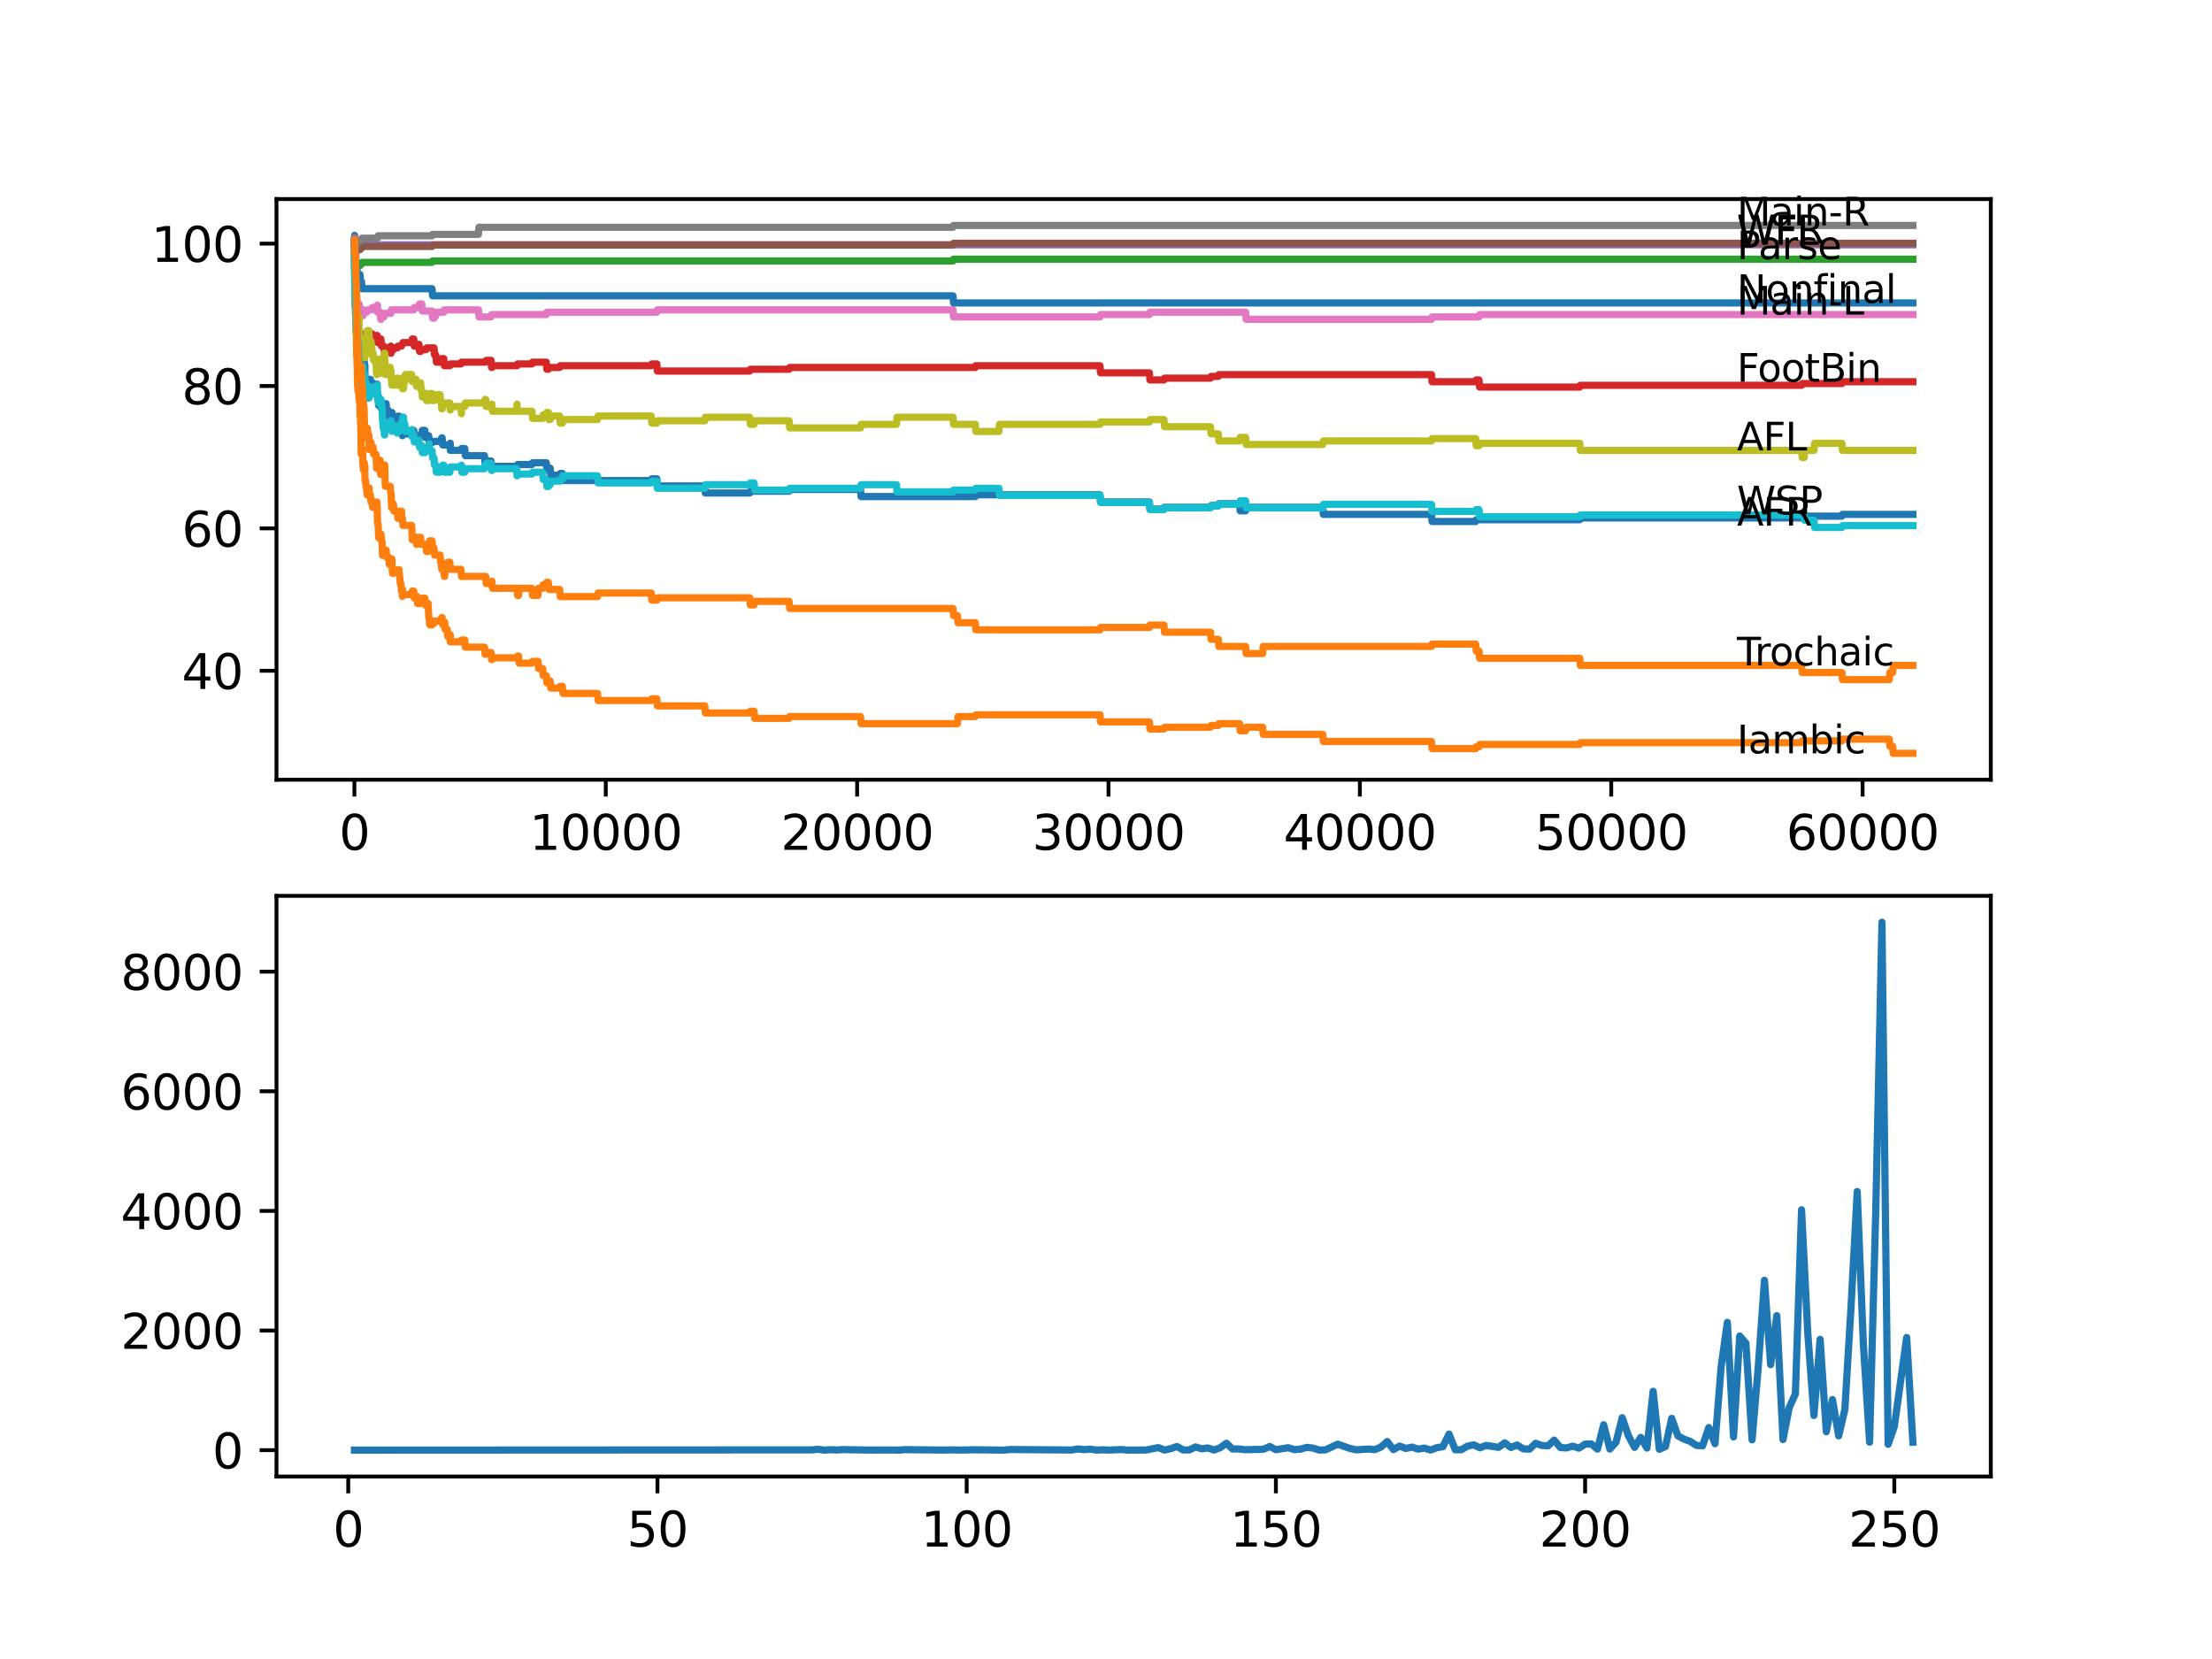 <?xml version="1.0" encoding="utf-8" standalone="no"?>
<!DOCTYPE svg PUBLIC "-//W3C//DTD SVG 1.1//EN"
  "http://www.w3.org/Graphics/SVG/1.1/DTD/svg11.dtd">
<svg xmlns:xlink="http://www.w3.org/1999/xlink" width="460.8pt" height="345.6pt" viewBox="0 0 460.8 345.6" xmlns="http://www.w3.org/2000/svg" version="1.1">
 <defs>
  <style type="text/css">*{stroke-linejoin: round; stroke-linecap: butt}</style>
 </defs>
 <g id="figure_1">
  <g id="patch_1">
   <path d="M 0 345.6 
L 460.8 345.6 
L 460.8 0 
L 0 0 
z
" style="fill: #ffffff"/>
  </g>
  <g id="axes_1">
   <g id="patch_2">
    <path d="M 57.6 162.432 
L 414.72 162.432 
L 414.72 41.472 
L 57.6 41.472 
z
" style="fill: #ffffff"/>
   </g>
   <g id="matplotlib.axis_1">
    <g id="xtick_1">
     <g id="line2d_1">
      <defs>
       <path id="m9f223755ef" d="M 0 0 
L 0 3.5 
" style="stroke: #000000; stroke-width: 0.8"/>
      </defs>
      <g>
       <use xlink:href="#m9f223755ef" x="73.827" y="162.432" style="stroke: #000000; stroke-width: 0.8"/>
      </g>
     </g>
     <g id="text_1">
      <!-- 0 -->
      <g transform="translate(70.646 177.03)scale(0.1 -0.1)">
       <defs>
        <path id="DejaVuSans-30" d="M 2034 4250 
Q 1547 4250 1301 3770 
Q 1056 3291 1056 2328 
Q 1056 1369 1301 889 
Q 1547 409 2034 409 
Q 2525 409 2770 889 
Q 3016 1369 3016 2328 
Q 3016 3291 2770 3770 
Q 2525 4250 2034 4250 
z
M 2034 4750 
Q 2819 4750 3233 4129 
Q 3647 3509 3647 2328 
Q 3647 1150 3233 529 
Q 2819 -91 2034 -91 
Q 1250 -91 836 529 
Q 422 1150 422 2328 
Q 422 3509 836 4129 
Q 1250 4750 2034 4750 
z
" transform="scale(0.016)"/>
       </defs>
       <use xlink:href="#DejaVuSans-30"/>
      </g>
     </g>
    </g>
    <g id="xtick_2">
     <g id="line2d_2">
      <g>
       <use xlink:href="#m9f223755ef" x="126.192" y="162.432" style="stroke: #000000; stroke-width: 0.8"/>
      </g>
     </g>
     <g id="text_2">
      <!-- 10000 -->
      <g transform="translate(110.286 177.03)scale(0.1 -0.1)">
       <defs>
        <path id="DejaVuSans-31" d="M 794 531 
L 1825 531 
L 1825 4091 
L 703 3866 
L 703 4441 
L 1819 4666 
L 2450 4666 
L 2450 531 
L 3481 531 
L 3481 0 
L 794 0 
L 794 531 
z
" transform="scale(0.016)"/>
       </defs>
       <use xlink:href="#DejaVuSans-31"/>
       <use xlink:href="#DejaVuSans-30" x="63.623"/>
       <use xlink:href="#DejaVuSans-30" x="127.246"/>
       <use xlink:href="#DejaVuSans-30" x="190.869"/>
       <use xlink:href="#DejaVuSans-30" x="254.492"/>
      </g>
     </g>
    </g>
    <g id="xtick_3">
     <g id="line2d_3">
      <g>
       <use xlink:href="#m9f223755ef" x="178.556" y="162.432" style="stroke: #000000; stroke-width: 0.8"/>
      </g>
     </g>
     <g id="text_3">
      <!-- 20000 -->
      <g transform="translate(162.65 177.03)scale(0.1 -0.1)">
       <defs>
        <path id="DejaVuSans-32" d="M 1228 531 
L 3431 531 
L 3431 0 
L 469 0 
L 469 531 
Q 828 903 1448 1529 
Q 2069 2156 2228 2338 
Q 2531 2678 2651 2914 
Q 2772 3150 2772 3378 
Q 2772 3750 2511 3984 
Q 2250 4219 1831 4219 
Q 1534 4219 1204 4116 
Q 875 4013 500 3803 
L 500 4441 
Q 881 4594 1212 4672 
Q 1544 4750 1819 4750 
Q 2544 4750 2975 4387 
Q 3406 4025 3406 3419 
Q 3406 3131 3298 2873 
Q 3191 2616 2906 2266 
Q 2828 2175 2409 1742 
Q 1991 1309 1228 531 
z
" transform="scale(0.016)"/>
       </defs>
       <use xlink:href="#DejaVuSans-32"/>
       <use xlink:href="#DejaVuSans-30" x="63.623"/>
       <use xlink:href="#DejaVuSans-30" x="127.246"/>
       <use xlink:href="#DejaVuSans-30" x="190.869"/>
       <use xlink:href="#DejaVuSans-30" x="254.492"/>
      </g>
     </g>
    </g>
    <g id="xtick_4">
     <g id="line2d_4">
      <g>
       <use xlink:href="#m9f223755ef" x="230.921" y="162.432" style="stroke: #000000; stroke-width: 0.8"/>
      </g>
     </g>
     <g id="text_4">
      <!-- 30000 -->
      <g transform="translate(215.015 177.03)scale(0.1 -0.1)">
       <defs>
        <path id="DejaVuSans-33" d="M 2597 2516 
Q 3050 2419 3304 2112 
Q 3559 1806 3559 1356 
Q 3559 666 3084 287 
Q 2609 -91 1734 -91 
Q 1441 -91 1130 -33 
Q 819 25 488 141 
L 488 750 
Q 750 597 1062 519 
Q 1375 441 1716 441 
Q 2309 441 2620 675 
Q 2931 909 2931 1356 
Q 2931 1769 2642 2001 
Q 2353 2234 1838 2234 
L 1294 2234 
L 1294 2753 
L 1863 2753 
Q 2328 2753 2575 2939 
Q 2822 3125 2822 3475 
Q 2822 3834 2567 4026 
Q 2313 4219 1838 4219 
Q 1578 4219 1281 4162 
Q 984 4106 628 3988 
L 628 4550 
Q 988 4650 1302 4700 
Q 1616 4750 1894 4750 
Q 2613 4750 3031 4423 
Q 3450 4097 3450 3541 
Q 3450 3153 3228 2886 
Q 3006 2619 2597 2516 
z
" transform="scale(0.016)"/>
       </defs>
       <use xlink:href="#DejaVuSans-33"/>
       <use xlink:href="#DejaVuSans-30" x="63.623"/>
       <use xlink:href="#DejaVuSans-30" x="127.246"/>
       <use xlink:href="#DejaVuSans-30" x="190.869"/>
       <use xlink:href="#DejaVuSans-30" x="254.492"/>
      </g>
     </g>
    </g>
    <g id="xtick_5">
     <g id="line2d_5">
      <g>
       <use xlink:href="#m9f223755ef" x="283.285" y="162.432" style="stroke: #000000; stroke-width: 0.8"/>
      </g>
     </g>
     <g id="text_5">
      <!-- 40000 -->
      <g transform="translate(267.379 177.03)scale(0.1 -0.1)">
       <defs>
        <path id="DejaVuSans-34" d="M 2419 4116 
L 825 1625 
L 2419 1625 
L 2419 4116 
z
M 2253 4666 
L 3047 4666 
L 3047 1625 
L 3713 1625 
L 3713 1100 
L 3047 1100 
L 3047 0 
L 2419 0 
L 2419 1100 
L 313 1100 
L 313 1709 
L 2253 4666 
z
" transform="scale(0.016)"/>
       </defs>
       <use xlink:href="#DejaVuSans-34"/>
       <use xlink:href="#DejaVuSans-30" x="63.623"/>
       <use xlink:href="#DejaVuSans-30" x="127.246"/>
       <use xlink:href="#DejaVuSans-30" x="190.869"/>
       <use xlink:href="#DejaVuSans-30" x="254.492"/>
      </g>
     </g>
    </g>
    <g id="xtick_6">
     <g id="line2d_6">
      <g>
       <use xlink:href="#m9f223755ef" x="335.65" y="162.432" style="stroke: #000000; stroke-width: 0.8"/>
      </g>
     </g>
     <g id="text_6">
      <!-- 50000 -->
      <g transform="translate(319.744 177.03)scale(0.1 -0.1)">
       <defs>
        <path id="DejaVuSans-35" d="M 691 4666 
L 3169 4666 
L 3169 4134 
L 1269 4134 
L 1269 2991 
Q 1406 3038 1543 3061 
Q 1681 3084 1819 3084 
Q 2600 3084 3056 2656 
Q 3513 2228 3513 1497 
Q 3513 744 3044 326 
Q 2575 -91 1722 -91 
Q 1428 -91 1123 -41 
Q 819 9 494 109 
L 494 744 
Q 775 591 1075 516 
Q 1375 441 1709 441 
Q 2250 441 2565 725 
Q 2881 1009 2881 1497 
Q 2881 1984 2565 2268 
Q 2250 2553 1709 2553 
Q 1456 2553 1204 2497 
Q 953 2441 691 2322 
L 691 4666 
z
" transform="scale(0.016)"/>
       </defs>
       <use xlink:href="#DejaVuSans-35"/>
       <use xlink:href="#DejaVuSans-30" x="63.623"/>
       <use xlink:href="#DejaVuSans-30" x="127.246"/>
       <use xlink:href="#DejaVuSans-30" x="190.869"/>
       <use xlink:href="#DejaVuSans-30" x="254.492"/>
      </g>
     </g>
    </g>
    <g id="xtick_7">
     <g id="line2d_7">
      <g>
       <use xlink:href="#m9f223755ef" x="388.014" y="162.432" style="stroke: #000000; stroke-width: 0.8"/>
      </g>
     </g>
     <g id="text_7">
      <!-- 60000 -->
      <g transform="translate(372.108 177.03)scale(0.1 -0.1)">
       <defs>
        <path id="DejaVuSans-36" d="M 2113 2584 
Q 1688 2584 1439 2293 
Q 1191 2003 1191 1497 
Q 1191 994 1439 701 
Q 1688 409 2113 409 
Q 2538 409 2786 701 
Q 3034 994 3034 1497 
Q 3034 2003 2786 2293 
Q 2538 2584 2113 2584 
z
M 3366 4563 
L 3366 3988 
Q 3128 4100 2886 4159 
Q 2644 4219 2406 4219 
Q 1781 4219 1451 3797 
Q 1122 3375 1075 2522 
Q 1259 2794 1537 2939 
Q 1816 3084 2150 3084 
Q 2853 3084 3261 2657 
Q 3669 2231 3669 1497 
Q 3669 778 3244 343 
Q 2819 -91 2113 -91 
Q 1303 -91 875 529 
Q 447 1150 447 2328 
Q 447 3434 972 4092 
Q 1497 4750 2381 4750 
Q 2619 4750 2861 4703 
Q 3103 4656 3366 4563 
z
" transform="scale(0.016)"/>
       </defs>
       <use xlink:href="#DejaVuSans-36"/>
       <use xlink:href="#DejaVuSans-30" x="63.623"/>
       <use xlink:href="#DejaVuSans-30" x="127.246"/>
       <use xlink:href="#DejaVuSans-30" x="190.869"/>
       <use xlink:href="#DejaVuSans-30" x="254.492"/>
      </g>
     </g>
    </g>
   </g>
   <g id="matplotlib.axis_2">
    <g id="ytick_1">
     <g id="line2d_8">
      <defs>
       <path id="mbf6144ac3a" d="M 0 0 
L -3.5 0 
" style="stroke: #000000; stroke-width: 0.8"/>
      </defs>
      <g>
       <use xlink:href="#mbf6144ac3a" x="57.6" y="139.731" style="stroke: #000000; stroke-width: 0.8"/>
      </g>
     </g>
     <g id="text_8">
      <!-- 40 -->
      <g transform="translate(37.875 143.53)scale(0.1 -0.1)">
       <use xlink:href="#DejaVuSans-34"/>
       <use xlink:href="#DejaVuSans-30" x="63.623"/>
      </g>
     </g>
    </g>
    <g id="ytick_2">
     <g id="line2d_9">
      <g>
       <use xlink:href="#mbf6144ac3a" x="57.6" y="110.071" style="stroke: #000000; stroke-width: 0.8"/>
      </g>
     </g>
     <g id="text_9">
      <!-- 60 -->
      <g transform="translate(37.875 113.871)scale(0.1 -0.1)">
       <use xlink:href="#DejaVuSans-36"/>
       <use xlink:href="#DejaVuSans-30" x="63.623"/>
      </g>
     </g>
    </g>
    <g id="ytick_3">
     <g id="line2d_10">
      <g>
       <use xlink:href="#mbf6144ac3a" x="57.6" y="80.412" style="stroke: #000000; stroke-width: 0.8"/>
      </g>
     </g>
     <g id="text_10">
      <!-- 80 -->
      <g transform="translate(37.875 84.211)scale(0.1 -0.1)">
       <defs>
        <path id="DejaVuSans-38" d="M 2034 2216 
Q 1584 2216 1326 1975 
Q 1069 1734 1069 1313 
Q 1069 891 1326 650 
Q 1584 409 2034 409 
Q 2484 409 2743 651 
Q 3003 894 3003 1313 
Q 3003 1734 2745 1975 
Q 2488 2216 2034 2216 
z
M 1403 2484 
Q 997 2584 770 2862 
Q 544 3141 544 3541 
Q 544 4100 942 4425 
Q 1341 4750 2034 4750 
Q 2731 4750 3128 4425 
Q 3525 4100 3525 3541 
Q 3525 3141 3298 2862 
Q 3072 2584 2669 2484 
Q 3125 2378 3379 2068 
Q 3634 1759 3634 1313 
Q 3634 634 3220 271 
Q 2806 -91 2034 -91 
Q 1263 -91 848 271 
Q 434 634 434 1313 
Q 434 1759 690 2068 
Q 947 2378 1403 2484 
z
M 1172 3481 
Q 1172 3119 1398 2916 
Q 1625 2713 2034 2713 
Q 2441 2713 2670 2916 
Q 2900 3119 2900 3481 
Q 2900 3844 2670 4047 
Q 2441 4250 2034 4250 
Q 1625 4250 1398 4047 
Q 1172 3844 1172 3481 
z
" transform="scale(0.016)"/>
       </defs>
       <use xlink:href="#DejaVuSans-38"/>
       <use xlink:href="#DejaVuSans-30" x="63.623"/>
      </g>
     </g>
    </g>
    <g id="ytick_4">
     <g id="line2d_11">
      <g>
       <use xlink:href="#mbf6144ac3a" x="57.6" y="50.752" style="stroke: #000000; stroke-width: 0.8"/>
      </g>
     </g>
     <g id="text_11">
      <!-- 100 -->
      <g transform="translate(31.512 54.551)scale(0.1 -0.1)">
       <use xlink:href="#DejaVuSans-31"/>
       <use xlink:href="#DejaVuSans-30" x="63.623"/>
       <use xlink:href="#DejaVuSans-30" x="127.246"/>
      </g>
     </g>
    </g>
   </g>
   <g id="line2d_12">
    <path d="M 73.833 50.257 
L 73.869 49.022 
L 73.896 53.1 
L 73.922 52.803 
L 74.047 63.802 
L 74.063 62.319 
L 74.194 59.18 
L 74.205 59.18 
L 74.341 67.337 
L 74.351 67.337 
L 74.424 70.673 
L 74.466 69.561 
L 74.498 69.561 
L 74.576 69.19 
L 74.582 70.673 
L 74.597 70.303 
L 74.639 70.303 
L 74.728 71.786 
L 74.749 70.673 
L 74.822 70.673 
L 74.948 69.437 
L 74.985 69.437 
L 75 69.141 
L 75.006 70.624 
L 75.089 69.512 
L 75.1 69.512 
L 75.215 71.983 
L 75.226 71.983 
L 75.241 74.949 
L 75.341 74.578 
L 75.404 74.578 
L 75.466 73.837 
L 75.472 75.32 
L 75.508 75.32 
L 75.514 75.32 
L 75.545 74.208 
L 75.592 76.803 
L 75.603 76.803 
L 75.713 76.803 
L 75.828 76.061 
L 75.849 76.061 
L 75.891 75.32 
L 75.896 76.803 
L 75.953 76.432 
L 75.99 76.432 
L 76.011 76.061 
L 76.037 79.027 
L 76.063 79.027 
L 76.383 79.027 
L 76.498 80.51 
L 76.524 80.51 
L 76.639 79.769 
L 76.849 79.769 
L 76.969 79.027 
L 77.174 79.027 
L 77.289 80.51 
L 77.294 80.51 
L 77.409 80.14 
L 77.488 80.14 
L 77.498 79.645 
L 77.503 81.128 
L 77.587 81.128 
L 77.718 81.128 
L 77.833 80.758 
L 78.326 80.758 
L 78.446 80.016 
L 78.535 80.016 
L 78.655 82.982 
L 78.76 82.982 
L 78.875 84.465 
L 79.163 84.465 
L 79.284 83.724 
L 79.357 83.724 
L 79.472 85.207 
L 80.143 85.207 
L 80.268 84.094 
L 80.446 84.094 
L 80.562 85.577 
L 80.97 85.577 
L 81.085 87.06 
L 81.284 87.06 
L 81.399 86.69 
L 81.462 86.69 
L 81.583 85.948 
L 81.677 85.948 
L 81.792 87.431 
L 81.954 87.431 
L 82.07 87.06 
L 82.766 87.06 
L 82.881 86.69 
L 83.122 86.69 
L 83.237 88.173 
L 83.541 88.173 
L 83.635 89.656 
L 83.651 89.285 
L 83.819 89.285 
L 83.829 90.768 
L 83.929 90.397 
L 85.756 90.397 
L 85.877 89.656 
L 86.196 89.656 
L 86.311 91.139 
L 86.657 91.139 
L 86.772 90.768 
L 87.615 90.768 
L 87.73 90.397 
L 87.861 90.397 
L 87.976 89.656 
L 88.505 89.656 
L 88.62 91.139 
L 88.741 91.139 
L 88.856 90.768 
L 89.312 90.768 
L 89.427 92.251 
L 90.003 92.251 
L 90.118 91.954 
L 91.673 91.954 
L 91.789 91.583 
L 91.904 91.583 
L 92.019 91.213 
L 92.103 91.213 
L 92.218 92.696 
L 93.705 92.696 
L 93.794 92.325 
L 93.799 93.808 
L 96.02 93.808 
L 96.135 93.437 
L 96.821 93.437 
L 96.936 94.92 
L 100.926 94.92 
L 101.041 96.403 
L 101.172 96.403 
L 101.287 96.032 
L 102.293 96.032 
L 102.408 97.515 
L 102.481 97.515 
L 102.597 97.145 
L 107.713 97.145 
L 107.828 96.774 
L 110.818 96.774 
L 110.933 96.403 
L 113.808 96.403 
L 113.923 97.886 
L 114.227 97.886 
L 114.342 97.515 
L 114.609 97.515 
L 114.724 98.998 
L 116.588 98.998 
L 116.704 98.628 
L 117.154 98.628 
L 117.269 100.111 
L 135.665 100.111 
L 135.78 99.74 
L 136.827 99.74 
L 136.942 101.223 
L 146.818 101.223 
L 146.934 102.706 
L 156.186 102.706 
L 156.302 102.335 
L 164.387 102.335 
L 164.502 101.964 
L 179.258 101.964 
L 179.373 103.447 
L 203.173 103.447 
L 203.288 103.077 
L 229.146 103.077 
L 229.261 104.56 
L 239.435 104.56 
L 239.551 106.043 
L 242.473 106.043 
L 242.588 105.672 
L 252.176 105.672 
L 252.291 105.301 
L 253.794 105.301 
L 253.909 104.93 
L 258.229 104.93 
L 258.344 106.413 
L 259.481 106.413 
L 259.596 105.672 
L 275.562 105.672 
L 275.677 107.155 
L 298.204 107.155 
L 298.319 108.638 
L 307.415 108.638 
L 307.53 108.267 
L 329.094 108.267 
L 329.209 107.896 
L 375.311 107.896 
L 375.426 107.526 
L 383.705 107.526 
L 383.82 107.155 
L 398.487 107.155 
L 398.487 107.155 
" clip-path="url(#p9b25d53069)" style="fill: none; stroke: #1f77b4; stroke-width: 1.5; stroke-linecap: square"/>
   </g>
   <g id="line2d_13">
    <path d="M 73.833 52.235 
L 73.854 49.516 
L 73.88 55.448 
L 73.922 54.706 
L 73.943 54.706 
L 74.047 64.346 
L 74.079 63.481 
L 74.11 62.739 
L 74.163 67.188 
L 74.168 66.447 
L 74.189 66.447 
L 74.304 74.183 
L 74.32 73.071 
L 74.335 72.329 
L 74.388 76.037 
L 74.398 75.666 
L 74.498 80.486 
L 74.524 80.115 
L 74.576 80.115 
L 74.582 81.598 
L 74.629 79.744 
L 74.686 81.227 
L 74.728 81.227 
L 74.76 80.115 
L 74.775 83.081 
L 74.838 81.227 
L 74.843 80.856 
L 74.896 83.822 
L 74.911 83.822 
L 74.943 83.822 
L 74.953 82.339 
L 75.006 86.788 
L 75.042 86.047 
L 75.063 86.047 
L 75.184 90.125 
L 75.189 90.125 
L 75.241 94.574 
L 75.309 94.203 
L 75.404 94.203 
L 75.466 93.462 
L 75.472 94.945 
L 75.508 94.945 
L 75.514 94.945 
L 75.545 93.833 
L 75.587 96.428 
L 75.702 97.911 
L 75.713 97.911 
L 75.828 97.169 
L 75.849 97.169 
L 75.891 96.428 
L 75.896 97.911 
L 75.953 97.54 
L 75.99 97.54 
L 76.011 97.169 
L 76.037 100.135 
L 76.063 100.135 
L 76.158 100.135 
L 76.273 101.618 
L 76.383 101.618 
L 76.498 103.101 
L 76.524 103.101 
L 76.639 102.36 
L 76.849 102.36 
L 76.891 101.618 
L 76.896 103.101 
L 76.948 103.101 
L 77.174 103.101 
L 77.289 104.584 
L 77.294 104.584 
L 77.409 104.214 
L 77.498 104.214 
L 77.613 105.697 
L 77.718 105.697 
L 77.833 105.326 
L 78.326 105.326 
L 78.446 104.584 
L 78.535 104.584 
L 78.661 109.033 
L 78.76 109.033 
L 78.881 111.999 
L 79.163 111.999 
L 79.284 111.258 
L 79.357 111.258 
L 79.472 112.741 
L 79.572 112.741 
L 79.692 115.707 
L 80.143 115.707 
L 80.268 114.594 
L 80.446 114.594 
L 80.562 116.077 
L 80.97 116.077 
L 81.085 117.56 
L 81.284 117.56 
L 81.399 117.19 
L 81.462 117.19 
L 81.583 116.448 
L 81.63 116.448 
L 81.75 119.414 
L 81.954 119.414 
L 82.07 119.043 
L 82.766 119.043 
L 82.881 118.673 
L 83.122 118.673 
L 83.237 120.156 
L 83.274 120.156 
L 83.389 121.639 
L 83.541 121.639 
L 83.635 123.122 
L 83.651 122.751 
L 83.819 122.751 
L 83.829 124.234 
L 83.929 123.863 
L 85.756 123.863 
L 85.877 123.122 
L 86.196 123.122 
L 86.311 124.605 
L 86.657 124.605 
L 86.772 124.234 
L 86.866 124.234 
L 86.981 125.717 
L 87.615 125.717 
L 87.73 125.346 
L 87.861 125.346 
L 87.976 124.605 
L 88.505 124.605 
L 88.62 126.088 
L 88.741 126.088 
L 88.856 125.717 
L 89.196 125.717 
L 89.317 128.683 
L 89.401 128.683 
L 89.516 130.166 
L 90.003 130.166 
L 90.118 129.869 
L 90.417 129.869 
L 90.532 129.375 
L 91.673 129.375 
L 91.789 129.004 
L 91.904 129.004 
L 92.019 128.633 
L 92.103 128.633 
L 92.218 130.116 
L 92.454 130.116 
L 92.569 129.622 
L 92.632 129.622 
L 92.747 131.105 
L 93.16 131.105 
L 93.276 132.588 
L 93.705 132.588 
L 93.794 132.217 
L 93.799 133.7 
L 96.02 133.7 
L 96.135 133.33 
L 96.821 133.33 
L 96.936 134.813 
L 100.926 134.813 
L 101.041 136.296 
L 101.172 136.296 
L 101.287 135.925 
L 102.293 135.925 
L 102.408 137.408 
L 102.481 137.408 
L 102.597 137.037 
L 107.713 137.037 
L 107.828 136.666 
L 108.032 136.666 
L 108.147 138.149 
L 110.818 138.149 
L 110.933 137.779 
L 112.075 137.779 
L 112.19 139.262 
L 113.038 139.262 
L 113.153 140.745 
L 113.808 140.745 
L 113.923 142.228 
L 114.227 142.228 
L 114.342 141.857 
L 114.609 141.857 
L 114.724 143.34 
L 116.588 143.34 
L 116.704 142.969 
L 117.154 142.969 
L 117.269 144.452 
L 124.474 144.452 
L 124.59 145.935 
L 135.665 145.935 
L 135.78 145.564 
L 136.827 145.564 
L 136.942 147.047 
L 146.818 147.047 
L 146.934 148.53 
L 156.186 148.53 
L 156.302 148.159 
L 157.092 148.159 
L 157.207 149.642 
L 164.387 149.642 
L 164.502 149.272 
L 179.258 149.272 
L 179.373 150.755 
L 199.455 150.755 
L 199.57 149.272 
L 203.173 149.272 
L 203.288 148.901 
L 229.146 148.901 
L 229.261 150.384 
L 239.435 150.384 
L 239.551 151.867 
L 242.473 151.867 
L 242.588 151.496 
L 252.176 151.496 
L 252.291 151.125 
L 253.794 151.125 
L 253.909 150.755 
L 258.229 150.755 
L 258.344 152.238 
L 259.481 152.238 
L 259.596 151.496 
L 263.031 151.496 
L 263.146 152.979 
L 275.562 152.979 
L 275.677 154.462 
L 298.204 154.462 
L 298.319 155.945 
L 307.415 155.945 
L 307.53 155.574 
L 308.111 155.574 
L 308.227 155.08 
L 329.094 155.08 
L 329.209 154.709 
L 375.311 154.709 
L 375.426 154.339 
L 383.705 154.339 
L 383.82 153.968 
L 393.57 153.968 
L 393.685 155.451 
L 394.272 155.451 
L 394.387 156.934 
L 398.487 156.934 
L 398.487 156.934 
" clip-path="url(#p9b25d53069)" style="fill: none; stroke: #ff7f0e; stroke-width: 1.5; stroke-linecap: square"/>
   </g>
   <g id="line2d_14">
    <path d="M 73.833 50.257 
L 73.848 50.257 
L 73.927 59.403 
L 73.974 56.189 
L 74.032 54.706 
L 74.079 57.672 
L 74.095 57.672 
L 74.22 56.066 
L 74.398 56.066 
L 74.513 55.324 
L 74.985 55.324 
L 75.1 55.028 
L 75.299 55.028 
L 75.414 54.657 
L 90.003 54.657 
L 90.118 54.36 
L 198.523 54.36 
L 198.638 53.99 
L 398.487 53.99 
L 398.487 53.99 
" clip-path="url(#p9b25d53069)" style="fill: none; stroke: #2ca02c; stroke-width: 1.5; stroke-linecap: square"/>
   </g>
   <g id="line2d_15">
    <path d="M 73.833 50.752 
L 73.843 50.752 
L 73.995 63.308 
L 74 63.308 
L 74.152 59.304 
L 74.157 59.304 
L 74.173 58.933 
L 74.178 60.416 
L 74.246 60.045 
L 74.367 63.827 
L 74.383 63.827 
L 74.43 66.793 
L 74.498 66.422 
L 74.582 66.422 
L 74.639 66.051 
L 74.644 67.534 
L 74.676 67.534 
L 74.733 67.534 
L 74.791 67.164 
L 74.796 68.647 
L 74.817 68.647 
L 74.932 70.871 
L 75.069 70.871 
L 75.189 70.006 
L 75.241 71.489 
L 75.299 71.118 
L 75.514 71.118 
L 75.603 70.377 
L 75.608 71.86 
L 75.613 71.86 
L 75.849 71.86 
L 75.974 70.747 
L 75.99 70.747 
L 76.116 69.635 
L 76.383 69.635 
L 76.498 71.118 
L 76.849 71.118 
L 76.969 70.377 
L 77.294 70.377 
L 77.409 70.006 
L 77.488 70.006 
L 77.498 69.512 
L 77.503 70.995 
L 77.587 70.995 
L 77.718 70.995 
L 77.833 70.624 
L 78.326 70.624 
L 78.446 69.882 
L 78.577 69.882 
L 78.692 71.365 
L 79.163 71.365 
L 79.284 70.624 
L 79.357 70.624 
L 79.472 72.107 
L 79.959 72.107 
L 80.075 73.59 
L 80.143 73.59 
L 80.268 72.478 
L 81.284 72.478 
L 81.399 72.107 
L 81.431 72.107 
L 81.462 73.59 
L 81.541 72.848 
L 81.954 72.848 
L 82.07 72.478 
L 82.766 72.478 
L 82.881 72.107 
L 83.635 72.107 
L 83.751 71.736 
L 83.829 71.736 
L 83.944 71.365 
L 85.756 71.365 
L 85.877 70.624 
L 86.196 70.624 
L 86.311 72.107 
L 86.657 72.107 
L 86.772 71.736 
L 87.285 71.736 
L 87.4 73.219 
L 87.615 73.219 
L 87.73 72.848 
L 88.741 72.848 
L 88.856 72.478 
L 90.417 72.478 
L 90.532 73.961 
L 90.794 73.961 
L 90.909 75.444 
L 91.673 75.444 
L 91.789 75.073 
L 91.904 75.073 
L 92.019 74.702 
L 92.454 74.702 
L 92.569 76.185 
L 93.705 76.185 
L 93.82 75.814 
L 96.02 75.814 
L 96.135 75.444 
L 101.172 75.444 
L 101.287 75.073 
L 102.293 75.073 
L 102.408 76.556 
L 102.481 76.556 
L 102.597 76.185 
L 107.713 76.185 
L 107.828 75.814 
L 110.818 75.814 
L 110.933 75.444 
L 113.808 75.444 
L 113.923 76.927 
L 114.227 76.927 
L 114.342 76.556 
L 116.588 76.556 
L 116.704 76.185 
L 135.665 76.185 
L 135.78 75.814 
L 136.827 75.814 
L 136.942 77.297 
L 156.186 77.297 
L 156.302 76.927 
L 164.387 76.927 
L 164.502 76.556 
L 203.173 76.556 
L 203.288 76.185 
L 229.146 76.185 
L 229.261 77.668 
L 239.435 77.668 
L 239.551 79.151 
L 242.473 79.151 
L 242.588 78.78 
L 252.176 78.78 
L 252.291 78.41 
L 253.794 78.41 
L 253.909 78.039 
L 298.204 78.039 
L 298.319 79.522 
L 307.415 79.522 
L 307.53 79.151 
L 308.111 79.151 
L 308.227 80.634 
L 329.094 80.634 
L 329.209 80.263 
L 375.311 80.263 
L 375.426 79.893 
L 383.705 79.893 
L 383.82 79.522 
L 398.487 79.522 
L 398.487 79.522 
" clip-path="url(#p9b25d53069)" style="fill: none; stroke: #d62728; stroke-width: 1.5; stroke-linecap: square"/>
   </g>
   <g id="line2d_16">
    <path d="M 73.833 50.257 
L 73.864 50.257 
L 73.88 49.516 
L 73.885 50.999 
L 73.969 50.999 
L 398.487 50.999 
L 398.487 50.999 
" clip-path="url(#p9b25d53069)" style="fill: none; stroke: #9467bd; stroke-width: 1.5; stroke-linecap: square"/>
   </g>
   <g id="line2d_17">
    <path d="M 73.833 50.752 
L 73.838 50.752 
L 73.958 53.421 
L 73.969 53.421 
L 74.084 53.05 
L 74.1 53.05 
L 74.22 52.383 
L 74.246 52.383 
L 74.362 52.012 
L 74.985 52.012 
L 75.1 51.716 
L 75.299 51.716 
L 75.414 51.345 
L 90.003 51.345 
L 90.118 51.048 
L 198.523 51.048 
L 198.638 50.678 
L 398.487 50.678 
L 398.487 50.678 
" clip-path="url(#p9b25d53069)" style="fill: none; stroke: #8c564b; stroke-width: 1.5; stroke-linecap: square"/>
   </g>
   <g id="line2d_18">
    <path d="M 73.833 50.752 
L 73.979 60.886 
L 73.99 60.515 
L 74.021 62.616 
L 74.063 62.245 
L 74.157 68.795 
L 74.194 68.053 
L 74.205 68.053 
L 74.304 65.779 
L 74.325 66.768 
L 74.335 66.768 
L 74.461 64.914 
L 74.498 64.914 
L 74.613 64.544 
L 74.639 64.544 
L 74.754 64.049 
L 74.791 64.049 
L 74.817 63.308 
L 74.822 64.791 
L 74.896 64.791 
L 74.927 64.791 
L 74.985 64.296 
L 74.99 65.779 
L 75.032 65.285 
L 75.1 65.285 
L 75.22 64.296 
L 75.299 64.296 
L 75.414 65.779 
L 75.603 65.779 
L 75.718 65.038 
L 76.383 65.038 
L 76.498 64.544 
L 77.498 64.544 
L 77.613 64.049 
L 78.577 64.049 
L 78.64 63.555 
L 78.645 65.038 
L 78.676 65.038 
L 79.205 65.038 
L 79.321 66.521 
L 79.357 66.521 
L 79.472 66.027 
L 79.959 66.027 
L 80.075 65.285 
L 81.431 65.285 
L 81.546 64.544 
L 86.196 64.544 
L 86.311 64.049 
L 87.285 64.049 
L 87.4 63.308 
L 87.861 63.308 
L 87.976 64.791 
L 90.003 64.791 
L 90.118 66.274 
L 90.417 66.274 
L 90.532 65.779 
L 90.794 65.779 
L 90.909 65.038 
L 92.454 65.038 
L 92.569 64.544 
L 99.664 64.544 
L 99.779 66.027 
L 102.293 66.027 
L 102.408 65.532 
L 113.808 65.532 
L 113.923 65.038 
L 136.827 65.038 
L 136.942 64.544 
L 198.523 64.544 
L 198.638 66.027 
L 229.146 66.027 
L 229.261 65.532 
L 239.435 65.532 
L 239.551 65.038 
L 259.481 65.038 
L 259.596 66.521 
L 298.204 66.521 
L 298.319 66.027 
L 308.111 66.027 
L 308.227 65.532 
L 398.487 65.532 
L 398.487 65.532 
" clip-path="url(#p9b25d53069)" style="fill: none; stroke: #e377c2; stroke-width: 1.5; stroke-linecap: square"/>
   </g>
   <g id="line2d_19">
    <path d="M 73.833 50.752 
L 73.838 50.752 
L 73.848 52.235 
L 73.906 50.702 
L 73.953 52.185 
L 73.969 52.185 
L 74.084 51.815 
L 74.095 51.815 
L 74.215 50.653 
L 74.246 50.653 
L 74.362 50.282 
L 74.985 50.282 
L 75.1 49.986 
L 75.299 49.986 
L 75.414 49.615 
L 78.64 49.615 
L 78.755 49.121 
L 90.003 49.121 
L 90.118 48.824 
L 99.664 48.824 
L 99.779 47.341 
L 198.523 47.341 
L 198.638 46.97 
L 398.487 46.97 
L 398.487 46.97 
" clip-path="url(#p9b25d53069)" style="fill: none; stroke: #7f7f7f; stroke-width: 1.5; stroke-linecap: square"/>
   </g>
   <g id="line2d_20">
    <path d="M 73.833 52.235 
L 73.979 63.728 
L 74.058 62.863 
L 74.021 65.458 
L 74.063 64.346 
L 74.189 69.536 
L 74.304 66.15 
L 74.33 67.139 
L 74.335 67.139 
L 74.398 65.285 
L 74.435 67.757 
L 74.498 67.757 
L 74.582 66.645 
L 74.587 68.127 
L 74.602 68.127 
L 74.639 68.127 
L 74.733 66.15 
L 74.754 67.633 
L 74.76 67.633 
L 74.817 66.15 
L 74.843 70.599 
L 74.849 70.599 
L 74.927 70.599 
L 74.985 70.105 
L 74.99 71.588 
L 75.032 71.093 
L 75.069 71.093 
L 75.163 73.565 
L 75.184 72.824 
L 75.189 72.824 
L 75.241 70.846 
L 75.299 72.329 
L 75.351 73.812 
L 75.409 72.329 
L 75.466 72.329 
L 75.514 71.588 
L 75.519 73.071 
L 75.566 72.329 
L 75.587 73.812 
L 75.676 72.329 
L 75.76 72.329 
L 75.849 70.846 
L 75.859 73.812 
L 75.864 73.812 
L 75.891 73.812 
L 75.933 71.588 
L 75.995 74.554 
L 76.001 73.812 
L 76.011 73.812 
L 76.142 70.846 
L 76.383 70.846 
L 76.514 68.869 
L 76.849 68.869 
L 76.969 71.835 
L 77.174 71.835 
L 77.289 71.093 
L 77.294 71.093 
L 77.409 72.576 
L 77.488 72.576 
L 77.498 74.059 
L 77.598 73.565 
L 77.718 73.565 
L 77.833 75.048 
L 78.326 75.048 
L 78.446 78.014 
L 78.535 78.014 
L 78.655 76.284 
L 78.76 76.284 
L 78.881 74.801 
L 79.163 74.801 
L 79.284 77.767 
L 79.357 77.767 
L 79.472 77.273 
L 79.572 77.273 
L 79.692 75.79 
L 79.713 75.79 
L 79.828 74.307 
L 79.959 74.307 
L 80.075 73.565 
L 80.143 73.565 
L 80.268 78.014 
L 80.446 78.014 
L 80.562 77.273 
L 80.97 77.273 
L 81.085 76.531 
L 81.284 76.531 
L 81.399 78.014 
L 81.431 78.014 
L 81.462 77.273 
L 81.467 78.756 
L 81.53 78.756 
L 81.63 80.239 
L 81.64 79.497 
L 81.677 79.497 
L 81.792 78.756 
L 81.954 78.756 
L 82.07 80.239 
L 82.714 80.239 
L 82.766 78.756 
L 82.824 80.239 
L 83.122 80.239 
L 83.237 79.497 
L 83.541 79.497 
L 83.635 78.756 
L 83.641 80.239 
L 83.646 80.239 
L 83.819 80.239 
L 83.829 79.497 
L 83.834 80.98 
L 83.923 80.98 
L 84.044 80.98 
L 84.159 79.497 
L 84.348 79.497 
L 84.463 78.014 
L 85.756 78.014 
L 85.871 79.497 
L 86.196 79.497 
L 86.311 79.003 
L 86.657 79.003 
L 86.772 80.486 
L 87.285 80.486 
L 87.4 79.744 
L 87.615 79.744 
L 87.73 81.227 
L 87.861 81.227 
L 87.976 82.71 
L 88.505 82.71 
L 88.62 81.969 
L 88.741 81.969 
L 88.856 83.452 
L 89.312 83.452 
L 89.432 81.969 
L 90.003 81.969 
L 90.118 83.452 
L 90.417 83.452 
L 90.532 82.957 
L 90.794 82.957 
L 90.909 82.216 
L 91.673 82.216 
L 91.789 83.699 
L 91.904 83.699 
L 92.019 85.182 
L 92.103 85.182 
L 92.218 84.44 
L 92.454 84.44 
L 92.569 83.946 
L 93.705 83.946 
L 93.794 85.429 
L 93.815 84.688 
L 96.02 84.688 
L 96.119 86.171 
L 96.13 84.688 
L 96.821 84.688 
L 96.936 83.946 
L 100.926 83.946 
L 101.041 83.205 
L 101.172 83.205 
L 101.287 84.688 
L 102.293 84.688 
L 102.408 84.193 
L 102.481 84.193 
L 102.597 85.676 
L 107.634 85.676 
L 107.713 84.193 
L 107.744 85.676 
L 110.818 85.676 
L 110.933 87.159 
L 113.038 87.159 
L 113.153 86.418 
L 113.808 86.418 
L 113.923 85.923 
L 114.227 85.923 
L 114.342 87.406 
L 114.609 87.406 
L 114.724 86.665 
L 116.588 86.665 
L 116.704 88.148 
L 117.154 88.148 
L 117.269 87.406 
L 124.474 87.406 
L 124.59 86.665 
L 135.665 86.665 
L 135.78 88.148 
L 136.827 88.148 
L 136.942 87.654 
L 146.818 87.654 
L 146.934 86.912 
L 156.186 86.912 
L 156.302 88.395 
L 157.092 88.395 
L 157.207 87.654 
L 164.387 87.654 
L 164.502 89.137 
L 179.258 89.137 
L 179.373 88.395 
L 186.746 88.395 
L 186.861 86.912 
L 198.523 86.912 
L 198.638 88.395 
L 203.173 88.395 
L 203.288 89.878 
L 208.1 89.878 
L 208.216 88.395 
L 229.146 88.395 
L 229.261 87.901 
L 239.435 87.901 
L 239.551 87.406 
L 242.473 87.406 
L 242.588 88.889 
L 252.176 88.889 
L 252.291 90.372 
L 253.794 90.372 
L 253.909 91.855 
L 258.229 91.855 
L 258.344 91.114 
L 259.481 91.114 
L 259.596 92.597 
L 275.562 92.597 
L 275.677 91.855 
L 298.204 91.855 
L 298.319 91.361 
L 307.415 91.361 
L 307.53 92.844 
L 308.111 92.844 
L 308.227 92.35 
L 329.094 92.35 
L 329.209 93.833 
L 375.311 93.833 
L 375.426 95.316 
L 375.824 95.316 
L 375.939 93.833 
L 377.892 93.833 
L 378.008 92.35 
L 383.705 92.35 
L 383.82 93.833 
L 398.487 93.833 
L 398.487 93.833 
" clip-path="url(#p9b25d53069)" style="fill: none; stroke: #bcbd22; stroke-width: 1.5; stroke-linecap: square"/>
   </g>
   <g id="line2d_21">
    <path d="M 73.833 52.235 
L 73.979 63.926 
L 74.053 60.218 
L 74.074 64.296 
L 74.079 63.926 
L 74.189 68.696 
L 74.205 68.325 
L 74.246 66.101 
L 74.335 66.422 
L 74.414 71.86 
L 74.461 70.995 
L 74.498 70.995 
L 74.576 72.478 
L 74.608 71.365 
L 74.639 71.365 
L 74.733 74.331 
L 74.754 73.961 
L 74.76 73.961 
L 74.822 78.41 
L 74.88 77.668 
L 74.927 77.668 
L 74.985 79.151 
L 75.037 78.36 
L 75.069 78.36 
L 75.163 77.001 
L 75.168 78.484 
L 75.173 78.484 
L 75.189 78.484 
L 75.226 79.967 
L 75.247 78.113 
L 75.294 78.113 
L 75.299 78.113 
L 75.351 77.742 
L 75.357 79.225 
L 75.393 79.225 
L 75.466 79.225 
L 75.597 76.259 
L 75.603 76.259 
L 75.718 77.742 
L 75.76 77.742 
L 75.849 79.225 
L 75.87 78.484 
L 75.891 78.484 
L 75.896 77.742 
L 75.901 79.225 
L 75.995 78.484 
L 76.111 79.967 
L 76.383 79.967 
L 76.503 82.933 
L 76.849 82.933 
L 76.969 82.191 
L 77.174 82.191 
L 77.289 81.45 
L 77.294 81.45 
L 77.409 81.079 
L 77.488 81.079 
L 77.498 80.585 
L 77.503 82.068 
L 77.587 82.068 
L 77.718 82.068 
L 77.833 81.697 
L 78.326 81.697 
L 78.446 80.955 
L 78.535 80.955 
L 78.577 80.214 
L 78.582 81.697 
L 78.64 81.697 
L 78.755 83.18 
L 78.76 83.18 
L 78.839 82.438 
L 78.844 83.921 
L 78.865 83.921 
L 79.163 83.921 
L 79.284 83.18 
L 79.357 83.18 
L 79.472 84.663 
L 79.572 84.663 
L 79.692 87.629 
L 79.713 87.629 
L 79.828 89.112 
L 79.959 89.112 
L 80.075 90.595 
L 80.143 90.595 
L 80.268 89.483 
L 80.446 89.483 
L 80.562 88.741 
L 80.97 88.741 
L 81.085 88 
L 81.284 88 
L 81.399 87.629 
L 81.431 87.629 
L 81.462 89.112 
L 81.541 88.37 
L 81.63 88.37 
L 81.677 89.853 
L 81.74 89.112 
L 81.954 89.112 
L 82.07 88.741 
L 82.714 88.741 
L 82.766 90.224 
L 82.824 89.853 
L 83.122 89.853 
L 83.237 89.112 
L 83.541 89.112 
L 83.656 88 
L 83.819 88 
L 83.934 86.887 
L 84.044 86.887 
L 84.159 88.37 
L 84.348 88.37 
L 84.463 89.853 
L 85.756 89.853 
L 85.793 89.483 
L 85.798 90.966 
L 85.856 90.595 
L 86.196 90.595 
L 86.311 92.078 
L 86.657 92.078 
L 86.772 91.707 
L 87.285 91.707 
L 87.4 93.19 
L 87.615 93.19 
L 87.73 92.819 
L 87.861 92.819 
L 87.976 94.302 
L 88.505 94.302 
L 88.62 93.561 
L 88.741 93.561 
L 88.856 93.19 
L 89.312 93.19 
L 89.401 92.449 
L 89.406 93.932 
L 89.416 93.932 
L 90.003 93.932 
L 90.118 95.414 
L 90.417 95.414 
L 90.532 96.897 
L 90.794 96.897 
L 90.909 98.38 
L 91.673 98.38 
L 91.789 98.01 
L 91.904 98.01 
L 92.019 97.639 
L 92.103 97.639 
L 92.218 96.897 
L 92.454 96.897 
L 92.569 98.38 
L 93.705 98.38 
L 93.831 97.268 
L 96.02 97.268 
L 96.119 96.897 
L 96.234 98.38 
L 96.821 98.38 
L 96.936 97.639 
L 100.926 97.639 
L 101.041 96.897 
L 101.172 96.897 
L 101.287 96.527 
L 102.293 96.527 
L 102.408 98.01 
L 102.481 98.01 
L 102.597 97.639 
L 107.634 97.639 
L 107.713 99.122 
L 107.744 98.751 
L 110.818 98.751 
L 110.933 98.38 
L 113.038 98.38 
L 113.153 99.863 
L 113.808 99.863 
L 113.923 101.346 
L 114.227 101.346 
L 114.342 100.976 
L 114.609 100.976 
L 114.724 100.234 
L 116.588 100.234 
L 116.704 99.863 
L 117.154 99.863 
L 117.269 99.122 
L 124.474 99.122 
L 124.59 100.605 
L 135.665 100.605 
L 135.78 100.234 
L 136.827 100.234 
L 136.942 101.717 
L 146.818 101.717 
L 146.934 100.976 
L 156.186 100.976 
L 156.302 100.605 
L 157.092 100.605 
L 157.207 102.088 
L 164.387 102.088 
L 164.502 101.717 
L 179.258 101.717 
L 179.373 100.976 
L 186.746 100.976 
L 186.861 102.459 
L 198.523 102.459 
L 198.638 102.088 
L 203.173 102.088 
L 203.288 101.717 
L 208.1 101.717 
L 208.216 103.2 
L 229.146 103.2 
L 229.261 104.683 
L 239.435 104.683 
L 239.551 106.166 
L 242.473 106.166 
L 242.588 105.795 
L 252.176 105.795 
L 252.291 105.425 
L 253.794 105.425 
L 253.909 105.054 
L 258.229 105.054 
L 258.344 104.312 
L 259.481 104.312 
L 259.596 105.795 
L 275.562 105.795 
L 275.677 105.054 
L 298.204 105.054 
L 298.319 106.537 
L 307.415 106.537 
L 307.53 106.166 
L 308.111 106.166 
L 308.227 107.649 
L 329.094 107.649 
L 329.209 107.278 
L 375.311 107.278 
L 375.426 106.908 
L 375.824 106.908 
L 375.939 108.391 
L 377.892 108.391 
L 378.008 109.874 
L 383.705 109.874 
L 383.82 109.503 
L 398.487 109.503 
L 398.487 109.503 
" clip-path="url(#p9b25d53069)" style="fill: none; stroke: #17becf; stroke-width: 1.5; stroke-linecap: square"/>
   </g>
   <g id="line2d_22">
    <path d="M 73.833 50.752 
L 73.838 50.752 
L 73.901 50.257 
L 73.906 51.74 
L 73.943 51.246 
L 73.969 51.246 
L 74.084 52.729 
L 74.1 52.729 
L 74.22 55.695 
L 74.246 55.695 
L 74.362 57.178 
L 74.985 57.178 
L 75.1 58.661 
L 75.299 58.661 
L 75.414 60.144 
L 90.003 60.144 
L 90.118 61.627 
L 198.523 61.627 
L 198.638 63.11 
L 398.487 63.11 
L 398.487 63.11 
" clip-path="url(#p9b25d53069)" style="fill: none; stroke: #1f77b4; stroke-width: 1.5; stroke-linecap: square"/>
   </g>
   <g id="line2d_23">
    <path d="M 73.833 50.752 
L 73.859 50.752 
L 73.885 49.887 
L 73.922 52.853 
L 73.943 52.853 
L 74.047 52.853 
L 74.178 58.785 
L 74.231 58.785 
L 74.383 71.637 
L 74.388 71.143 
L 74.435 74.356 
L 74.493 71.39 
L 74.498 71.39 
L 74.618 74.356 
L 74.623 74.356 
L 74.744 78.311 
L 74.76 78.311 
L 74.822 76.086 
L 74.843 79.052 
L 74.875 77.569 
L 74.89 77.569 
L 75.006 76.086 
L 75.037 76.086 
L 75.152 77.569 
L 75.163 77.569 
L 75.241 76.333 
L 75.247 77.816 
L 75.268 77.816 
L 75.299 77.816 
L 75.419 80.782 
L 75.514 80.782 
L 75.582 85.231 
L 75.634 83.748 
L 75.713 83.748 
L 75.828 85.231 
L 75.849 85.231 
L 75.974 89.68 
L 75.99 89.68 
L 76.105 91.163 
L 76.158 91.163 
L 76.273 89.68 
L 76.383 89.68 
L 76.498 89.186 
L 76.524 89.186 
L 76.639 90.669 
L 76.849 90.669 
L 76.891 93.635 
L 76.964 92.152 
L 77.294 92.152 
L 77.409 93.635 
L 77.498 93.635 
L 77.613 93.141 
L 77.718 93.141 
L 77.833 94.624 
L 78.326 94.624 
L 78.446 97.59 
L 78.577 97.59 
L 78.697 96.601 
L 78.839 96.601 
L 78.954 95.859 
L 79.163 95.859 
L 79.284 98.825 
L 79.357 98.825 
L 79.472 98.331 
L 79.572 98.331 
L 79.692 96.848 
L 80.143 96.848 
L 80.268 101.297 
L 81.284 101.297 
L 81.399 102.78 
L 81.462 102.78 
L 81.583 105.746 
L 81.63 105.746 
L 81.745 105.004 
L 81.954 105.004 
L 82.07 106.487 
L 82.766 106.487 
L 82.881 107.97 
L 83.274 107.97 
L 83.389 106.487 
L 83.635 106.487 
L 83.751 107.97 
L 83.829 107.97 
L 83.944 109.453 
L 85.756 109.453 
L 85.877 112.419 
L 86.196 112.419 
L 86.311 111.925 
L 86.657 111.925 
L 86.772 113.408 
L 86.866 113.408 
L 86.981 111.925 
L 87.615 111.925 
L 87.73 113.408 
L 88.741 113.408 
L 88.856 114.891 
L 89.196 114.891 
L 89.312 113.408 
L 89.401 113.408 
L 89.516 112.667 
L 90.003 112.667 
L 90.118 114.15 
L 90.417 114.15 
L 90.532 115.633 
L 91.673 115.633 
L 91.789 117.116 
L 91.904 117.116 
L 92.019 118.599 
L 92.454 118.599 
L 92.569 120.082 
L 92.632 120.082 
L 92.747 118.599 
L 93.16 118.599 
L 93.276 117.116 
L 93.705 117.116 
L 93.82 118.599 
L 96.02 118.599 
L 96.135 120.082 
L 101.172 120.082 
L 101.287 121.565 
L 102.293 121.565 
L 102.408 121.07 
L 102.481 121.07 
L 102.597 122.553 
L 107.713 122.553 
L 107.828 124.036 
L 108.032 124.036 
L 108.147 122.553 
L 110.818 122.553 
L 110.933 124.036 
L 112.075 124.036 
L 112.19 122.553 
L 113.038 122.553 
L 113.153 121.812 
L 113.808 121.812 
L 113.923 121.317 
L 114.227 121.317 
L 114.342 122.8 
L 116.588 122.8 
L 116.704 124.283 
L 124.474 124.283 
L 124.59 123.542 
L 135.665 123.542 
L 135.78 125.025 
L 136.827 125.025 
L 136.942 124.531 
L 156.186 124.531 
L 156.302 126.013 
L 157.092 126.013 
L 157.207 125.272 
L 164.387 125.272 
L 164.502 126.755 
L 198.523 126.755 
L 198.638 128.238 
L 199.455 128.238 
L 199.57 129.721 
L 203.173 129.721 
L 203.288 131.204 
L 229.146 131.204 
L 229.261 130.71 
L 239.435 130.71 
L 239.551 130.215 
L 242.473 130.215 
L 242.588 131.698 
L 252.176 131.698 
L 252.291 133.181 
L 253.794 133.181 
L 253.909 134.664 
L 259.481 134.664 
L 259.596 136.147 
L 263.031 136.147 
L 263.146 134.664 
L 298.204 134.664 
L 298.319 134.17 
L 307.415 134.17 
L 307.53 135.653 
L 308.111 135.653 
L 308.227 137.136 
L 329.094 137.136 
L 329.209 138.619 
L 375.311 138.619 
L 375.426 140.102 
L 383.705 140.102 
L 383.82 141.585 
L 393.57 141.585 
L 393.685 140.102 
L 394.272 140.102 
L 394.387 138.619 
L 398.487 138.619 
L 398.487 138.619 
" clip-path="url(#p9b25d53069)" style="fill: none; stroke: #ff7f0e; stroke-width: 1.5; stroke-linecap: square"/>
   </g>
   <g id="patch_3">
    <path d="M 57.6 162.432 
L 57.6 41.472 
" style="fill: none; stroke: #000000; stroke-width: 0.8; stroke-linejoin: miter; stroke-linecap: square"/>
   </g>
   <g id="patch_4">
    <path d="M 414.72 162.432 
L 414.72 41.472 
" style="fill: none; stroke: #000000; stroke-width: 0.8; stroke-linejoin: miter; stroke-linecap: square"/>
   </g>
   <g id="patch_5">
    <path d="M 57.6 162.432 
L 414.72 162.432 
" style="fill: none; stroke: #000000; stroke-width: 0.8; stroke-linejoin: miter; stroke-linecap: square"/>
   </g>
   <g id="patch_6">
    <path d="M 57.6 41.472 
L 414.72 41.472 
" style="fill: none; stroke: #000000; stroke-width: 0.8; stroke-linejoin: miter; stroke-linecap: square"/>
   </g>
   <g id="text_12">
    <!-- WSP -->
    <g transform="translate(361.832 107.155)scale(0.08 -0.08)">
     <defs>
      <path id="DejaVuSans-57" d="M 213 4666 
L 850 4666 
L 1831 722 
L 2809 4666 
L 3519 4666 
L 4500 722 
L 5478 4666 
L 6119 4666 
L 4947 0 
L 4153 0 
L 3169 4050 
L 2175 0 
L 1381 0 
L 213 4666 
z
" transform="scale(0.016)"/>
      <path id="DejaVuSans-53" d="M 3425 4513 
L 3425 3897 
Q 3066 4069 2747 4153 
Q 2428 4238 2131 4238 
Q 1616 4238 1336 4038 
Q 1056 3838 1056 3469 
Q 1056 3159 1242 3001 
Q 1428 2844 1947 2747 
L 2328 2669 
Q 3034 2534 3370 2195 
Q 3706 1856 3706 1288 
Q 3706 609 3251 259 
Q 2797 -91 1919 -91 
Q 1588 -91 1214 -16 
Q 841 59 441 206 
L 441 856 
Q 825 641 1194 531 
Q 1563 422 1919 422 
Q 2459 422 2753 634 
Q 3047 847 3047 1241 
Q 3047 1584 2836 1778 
Q 2625 1972 2144 2069 
L 1759 2144 
Q 1053 2284 737 2584 
Q 422 2884 422 3419 
Q 422 4038 858 4394 
Q 1294 4750 2059 4750 
Q 2388 4750 2728 4690 
Q 3069 4631 3425 4513 
z
" transform="scale(0.016)"/>
      <path id="DejaVuSans-50" d="M 1259 4147 
L 1259 2394 
L 2053 2394 
Q 2494 2394 2734 2622 
Q 2975 2850 2975 3272 
Q 2975 3691 2734 3919 
Q 2494 4147 2053 4147 
L 1259 4147 
z
M 628 4666 
L 2053 4666 
Q 2838 4666 3239 4311 
Q 3641 3956 3641 3272 
Q 3641 2581 3239 2228 
Q 2838 1875 2053 1875 
L 1259 1875 
L 1259 0 
L 628 0 
L 628 4666 
z
" transform="scale(0.016)"/>
     </defs>
     <use xlink:href="#DejaVuSans-57"/>
     <use xlink:href="#DejaVuSans-53" x="98.877"/>
     <use xlink:href="#DejaVuSans-50" x="162.354"/>
    </g>
   </g>
   <g id="text_13">
    <!-- Iambic -->
    <g transform="translate(361.832 156.934)scale(0.08 -0.08)">
     <defs>
      <path id="DejaVuSans-49" d="M 628 4666 
L 1259 4666 
L 1259 0 
L 628 0 
L 628 4666 
z
" transform="scale(0.016)"/>
      <path id="DejaVuSans-61" d="M 2194 1759 
Q 1497 1759 1228 1600 
Q 959 1441 959 1056 
Q 959 750 1161 570 
Q 1363 391 1709 391 
Q 2188 391 2477 730 
Q 2766 1069 2766 1631 
L 2766 1759 
L 2194 1759 
z
M 3341 1997 
L 3341 0 
L 2766 0 
L 2766 531 
Q 2569 213 2275 61 
Q 1981 -91 1556 -91 
Q 1019 -91 701 211 
Q 384 513 384 1019 
Q 384 1609 779 1909 
Q 1175 2209 1959 2209 
L 2766 2209 
L 2766 2266 
Q 2766 2663 2505 2880 
Q 2244 3097 1772 3097 
Q 1472 3097 1187 3025 
Q 903 2953 641 2809 
L 641 3341 
Q 956 3463 1253 3523 
Q 1550 3584 1831 3584 
Q 2591 3584 2966 3190 
Q 3341 2797 3341 1997 
z
" transform="scale(0.016)"/>
      <path id="DejaVuSans-6d" d="M 3328 2828 
Q 3544 3216 3844 3400 
Q 4144 3584 4550 3584 
Q 5097 3584 5394 3201 
Q 5691 2819 5691 2113 
L 5691 0 
L 5113 0 
L 5113 2094 
Q 5113 2597 4934 2840 
Q 4756 3084 4391 3084 
Q 3944 3084 3684 2787 
Q 3425 2491 3425 1978 
L 3425 0 
L 2847 0 
L 2847 2094 
Q 2847 2600 2669 2842 
Q 2491 3084 2119 3084 
Q 1678 3084 1418 2786 
Q 1159 2488 1159 1978 
L 1159 0 
L 581 0 
L 581 3500 
L 1159 3500 
L 1159 2956 
Q 1356 3278 1631 3431 
Q 1906 3584 2284 3584 
Q 2666 3584 2933 3390 
Q 3200 3197 3328 2828 
z
" transform="scale(0.016)"/>
      <path id="DejaVuSans-62" d="M 3116 1747 
Q 3116 2381 2855 2742 
Q 2594 3103 2138 3103 
Q 1681 3103 1420 2742 
Q 1159 2381 1159 1747 
Q 1159 1113 1420 752 
Q 1681 391 2138 391 
Q 2594 391 2855 752 
Q 3116 1113 3116 1747 
z
M 1159 2969 
Q 1341 3281 1617 3432 
Q 1894 3584 2278 3584 
Q 2916 3584 3314 3078 
Q 3713 2572 3713 1747 
Q 3713 922 3314 415 
Q 2916 -91 2278 -91 
Q 1894 -91 1617 61 
Q 1341 213 1159 525 
L 1159 0 
L 581 0 
L 581 4863 
L 1159 4863 
L 1159 2969 
z
" transform="scale(0.016)"/>
      <path id="DejaVuSans-69" d="M 603 3500 
L 1178 3500 
L 1178 0 
L 603 0 
L 603 3500 
z
M 603 4863 
L 1178 4863 
L 1178 4134 
L 603 4134 
L 603 4863 
z
" transform="scale(0.016)"/>
      <path id="DejaVuSans-63" d="M 3122 3366 
L 3122 2828 
Q 2878 2963 2633 3030 
Q 2388 3097 2138 3097 
Q 1578 3097 1268 2742 
Q 959 2388 959 1747 
Q 959 1106 1268 751 
Q 1578 397 2138 397 
Q 2388 397 2633 464 
Q 2878 531 3122 666 
L 3122 134 
Q 2881 22 2623 -34 
Q 2366 -91 2075 -91 
Q 1284 -91 818 406 
Q 353 903 353 1747 
Q 353 2603 823 3093 
Q 1294 3584 2113 3584 
Q 2378 3584 2631 3529 
Q 2884 3475 3122 3366 
z
" transform="scale(0.016)"/>
     </defs>
     <use xlink:href="#DejaVuSans-49"/>
     <use xlink:href="#DejaVuSans-61" x="29.492"/>
     <use xlink:href="#DejaVuSans-6d" x="90.771"/>
     <use xlink:href="#DejaVuSans-62" x="188.184"/>
     <use xlink:href="#DejaVuSans-69" x="251.66"/>
     <use xlink:href="#DejaVuSans-63" x="279.443"/>
    </g>
   </g>
   <g id="text_14">
    <!-- Parse -->
    <g transform="translate(361.832 53.99)scale(0.08 -0.08)">
     <defs>
      <path id="DejaVuSans-72" d="M 2631 2963 
Q 2534 3019 2420 3045 
Q 2306 3072 2169 3072 
Q 1681 3072 1420 2755 
Q 1159 2438 1159 1844 
L 1159 0 
L 581 0 
L 581 3500 
L 1159 3500 
L 1159 2956 
Q 1341 3275 1631 3429 
Q 1922 3584 2338 3584 
Q 2397 3584 2469 3576 
Q 2541 3569 2628 3553 
L 2631 2963 
z
" transform="scale(0.016)"/>
      <path id="DejaVuSans-73" d="M 2834 3397 
L 2834 2853 
Q 2591 2978 2328 3040 
Q 2066 3103 1784 3103 
Q 1356 3103 1142 2972 
Q 928 2841 928 2578 
Q 928 2378 1081 2264 
Q 1234 2150 1697 2047 
L 1894 2003 
Q 2506 1872 2764 1633 
Q 3022 1394 3022 966 
Q 3022 478 2636 193 
Q 2250 -91 1575 -91 
Q 1294 -91 989 -36 
Q 684 19 347 128 
L 347 722 
Q 666 556 975 473 
Q 1284 391 1588 391 
Q 1994 391 2212 530 
Q 2431 669 2431 922 
Q 2431 1156 2273 1281 
Q 2116 1406 1581 1522 
L 1381 1569 
Q 847 1681 609 1914 
Q 372 2147 372 2553 
Q 372 3047 722 3315 
Q 1072 3584 1716 3584 
Q 2034 3584 2315 3537 
Q 2597 3491 2834 3397 
z
" transform="scale(0.016)"/>
      <path id="DejaVuSans-65" d="M 3597 1894 
L 3597 1613 
L 953 1613 
Q 991 1019 1311 708 
Q 1631 397 2203 397 
Q 2534 397 2845 478 
Q 3156 559 3463 722 
L 3463 178 
Q 3153 47 2828 -22 
Q 2503 -91 2169 -91 
Q 1331 -91 842 396 
Q 353 884 353 1716 
Q 353 2575 817 3079 
Q 1281 3584 2069 3584 
Q 2775 3584 3186 3129 
Q 3597 2675 3597 1894 
z
M 3022 2063 
Q 3016 2534 2758 2815 
Q 2500 3097 2075 3097 
Q 1594 3097 1305 2825 
Q 1016 2553 972 2059 
L 3022 2063 
z
" transform="scale(0.016)"/>
     </defs>
     <use xlink:href="#DejaVuSans-50"/>
     <use xlink:href="#DejaVuSans-61" x="55.803"/>
     <use xlink:href="#DejaVuSans-72" x="117.082"/>
     <use xlink:href="#DejaVuSans-73" x="158.195"/>
     <use xlink:href="#DejaVuSans-65" x="210.295"/>
    </g>
   </g>
   <g id="text_15">
    <!-- FootBin -->
    <g transform="translate(361.832 79.522)scale(0.08 -0.08)">
     <defs>
      <path id="DejaVuSans-46" d="M 628 4666 
L 3309 4666 
L 3309 4134 
L 1259 4134 
L 1259 2759 
L 3109 2759 
L 3109 2228 
L 1259 2228 
L 1259 0 
L 628 0 
L 628 4666 
z
" transform="scale(0.016)"/>
      <path id="DejaVuSans-6f" d="M 1959 3097 
Q 1497 3097 1228 2736 
Q 959 2375 959 1747 
Q 959 1119 1226 758 
Q 1494 397 1959 397 
Q 2419 397 2687 759 
Q 2956 1122 2956 1747 
Q 2956 2369 2687 2733 
Q 2419 3097 1959 3097 
z
M 1959 3584 
Q 2709 3584 3137 3096 
Q 3566 2609 3566 1747 
Q 3566 888 3137 398 
Q 2709 -91 1959 -91 
Q 1206 -91 779 398 
Q 353 888 353 1747 
Q 353 2609 779 3096 
Q 1206 3584 1959 3584 
z
" transform="scale(0.016)"/>
      <path id="DejaVuSans-74" d="M 1172 4494 
L 1172 3500 
L 2356 3500 
L 2356 3053 
L 1172 3053 
L 1172 1153 
Q 1172 725 1289 603 
Q 1406 481 1766 481 
L 2356 481 
L 2356 0 
L 1766 0 
Q 1100 0 847 248 
Q 594 497 594 1153 
L 594 3053 
L 172 3053 
L 172 3500 
L 594 3500 
L 594 4494 
L 1172 4494 
z
" transform="scale(0.016)"/>
      <path id="DejaVuSans-42" d="M 1259 2228 
L 1259 519 
L 2272 519 
Q 2781 519 3026 730 
Q 3272 941 3272 1375 
Q 3272 1813 3026 2020 
Q 2781 2228 2272 2228 
L 1259 2228 
z
M 1259 4147 
L 1259 2741 
L 2194 2741 
Q 2656 2741 2882 2914 
Q 3109 3088 3109 3444 
Q 3109 3797 2882 3972 
Q 2656 4147 2194 4147 
L 1259 4147 
z
M 628 4666 
L 2241 4666 
Q 2963 4666 3353 4366 
Q 3744 4066 3744 3513 
Q 3744 3084 3544 2831 
Q 3344 2578 2956 2516 
Q 3422 2416 3680 2098 
Q 3938 1781 3938 1306 
Q 3938 681 3513 340 
Q 3088 0 2303 0 
L 628 0 
L 628 4666 
z
" transform="scale(0.016)"/>
      <path id="DejaVuSans-6e" d="M 3513 2113 
L 3513 0 
L 2938 0 
L 2938 2094 
Q 2938 2591 2744 2837 
Q 2550 3084 2163 3084 
Q 1697 3084 1428 2787 
Q 1159 2491 1159 1978 
L 1159 0 
L 581 0 
L 581 3500 
L 1159 3500 
L 1159 2956 
Q 1366 3272 1645 3428 
Q 1925 3584 2291 3584 
Q 2894 3584 3203 3211 
Q 3513 2838 3513 2113 
z
" transform="scale(0.016)"/>
     </defs>
     <use xlink:href="#DejaVuSans-46"/>
     <use xlink:href="#DejaVuSans-6f" x="53.895"/>
     <use xlink:href="#DejaVuSans-6f" x="115.076"/>
     <use xlink:href="#DejaVuSans-74" x="176.258"/>
     <use xlink:href="#DejaVuSans-42" x="215.467"/>
     <use xlink:href="#DejaVuSans-69" x="284.07"/>
     <use xlink:href="#DejaVuSans-6e" x="311.854"/>
    </g>
   </g>
   <g id="text_16">
    <!-- WFL -->
    <g transform="translate(361.832 50.999)scale(0.08 -0.08)">
     <defs>
      <path id="DejaVuSans-4c" d="M 628 4666 
L 1259 4666 
L 1259 531 
L 3531 531 
L 3531 0 
L 628 0 
L 628 4666 
z
" transform="scale(0.016)"/>
     </defs>
     <use xlink:href="#DejaVuSans-57"/>
     <use xlink:href="#DejaVuSans-46" x="98.877"/>
     <use xlink:href="#DejaVuSans-4c" x="156.396"/>
    </g>
   </g>
   <g id="text_17">
    <!-- WFR -->
    <g transform="translate(361.832 50.678)scale(0.08 -0.08)">
     <defs>
      <path id="DejaVuSans-52" d="M 2841 2188 
Q 3044 2119 3236 1894 
Q 3428 1669 3622 1275 
L 4263 0 
L 3584 0 
L 2988 1197 
Q 2756 1666 2539 1819 
Q 2322 1972 1947 1972 
L 1259 1972 
L 1259 0 
L 628 0 
L 628 4666 
L 2053 4666 
Q 2853 4666 3247 4331 
Q 3641 3997 3641 3322 
Q 3641 2881 3436 2590 
Q 3231 2300 2841 2188 
z
M 1259 4147 
L 1259 2491 
L 2053 2491 
Q 2509 2491 2742 2702 
Q 2975 2913 2975 3322 
Q 2975 3731 2742 3939 
Q 2509 4147 2053 4147 
L 1259 4147 
z
" transform="scale(0.016)"/>
     </defs>
     <use xlink:href="#DejaVuSans-57"/>
     <use xlink:href="#DejaVuSans-46" x="98.877"/>
     <use xlink:href="#DejaVuSans-52" x="156.396"/>
    </g>
   </g>
   <g id="text_18">
    <!-- Main-L -->
    <g transform="translate(361.832 65.532)scale(0.08 -0.08)">
     <defs>
      <path id="DejaVuSans-4d" d="M 628 4666 
L 1569 4666 
L 2759 1491 
L 3956 4666 
L 4897 4666 
L 4897 0 
L 4281 0 
L 4281 4097 
L 3078 897 
L 2444 897 
L 1241 4097 
L 1241 0 
L 628 0 
L 628 4666 
z
" transform="scale(0.016)"/>
      <path id="DejaVuSans-2d" d="M 313 2009 
L 1997 2009 
L 1997 1497 
L 313 1497 
L 313 2009 
z
" transform="scale(0.016)"/>
     </defs>
     <use xlink:href="#DejaVuSans-4d"/>
     <use xlink:href="#DejaVuSans-61" x="86.279"/>
     <use xlink:href="#DejaVuSans-69" x="147.559"/>
     <use xlink:href="#DejaVuSans-6e" x="175.342"/>
     <use xlink:href="#DejaVuSans-2d" x="238.721"/>
     <use xlink:href="#DejaVuSans-4c" x="274.805"/>
    </g>
   </g>
   <g id="text_19">
    <!-- Main-R -->
    <g transform="translate(361.832 46.97)scale(0.08 -0.08)">
     <use xlink:href="#DejaVuSans-4d"/>
     <use xlink:href="#DejaVuSans-61" x="86.279"/>
     <use xlink:href="#DejaVuSans-69" x="147.559"/>
     <use xlink:href="#DejaVuSans-6e" x="175.342"/>
     <use xlink:href="#DejaVuSans-2d" x="238.721"/>
     <use xlink:href="#DejaVuSans-52" x="274.805"/>
    </g>
   </g>
   <g id="text_20">
    <!-- AFL -->
    <g transform="translate(361.832 93.833)scale(0.08 -0.08)">
     <defs>
      <path id="DejaVuSans-41" d="M 2188 4044 
L 1331 1722 
L 3047 1722 
L 2188 4044 
z
M 1831 4666 
L 2547 4666 
L 4325 0 
L 3669 0 
L 3244 1197 
L 1141 1197 
L 716 0 
L 50 0 
L 1831 4666 
z
" transform="scale(0.016)"/>
     </defs>
     <use xlink:href="#DejaVuSans-41"/>
     <use xlink:href="#DejaVuSans-46" x="68.408"/>
     <use xlink:href="#DejaVuSans-4c" x="125.928"/>
    </g>
   </g>
   <g id="text_21">
    <!-- AFR -->
    <g transform="translate(361.832 109.503)scale(0.08 -0.08)">
     <use xlink:href="#DejaVuSans-41"/>
     <use xlink:href="#DejaVuSans-46" x="68.408"/>
     <use xlink:href="#DejaVuSans-52" x="125.928"/>
    </g>
   </g>
   <g id="text_22">
    <!-- Nonfinal -->
    <g transform="translate(361.832 63.11)scale(0.08 -0.08)">
     <defs>
      <path id="DejaVuSans-4e" d="M 628 4666 
L 1478 4666 
L 3547 763 
L 3547 4666 
L 4159 4666 
L 4159 0 
L 3309 0 
L 1241 3903 
L 1241 0 
L 628 0 
L 628 4666 
z
" transform="scale(0.016)"/>
      <path id="DejaVuSans-66" d="M 2375 4863 
L 2375 4384 
L 1825 4384 
Q 1516 4384 1395 4259 
Q 1275 4134 1275 3809 
L 1275 3500 
L 2222 3500 
L 2222 3053 
L 1275 3053 
L 1275 0 
L 697 0 
L 697 3053 
L 147 3053 
L 147 3500 
L 697 3500 
L 697 3744 
Q 697 4328 969 4595 
Q 1241 4863 1831 4863 
L 2375 4863 
z
" transform="scale(0.016)"/>
      <path id="DejaVuSans-6c" d="M 603 4863 
L 1178 4863 
L 1178 0 
L 603 0 
L 603 4863 
z
" transform="scale(0.016)"/>
     </defs>
     <use xlink:href="#DejaVuSans-4e"/>
     <use xlink:href="#DejaVuSans-6f" x="74.805"/>
     <use xlink:href="#DejaVuSans-6e" x="135.986"/>
     <use xlink:href="#DejaVuSans-66" x="199.365"/>
     <use xlink:href="#DejaVuSans-69" x="234.57"/>
     <use xlink:href="#DejaVuSans-6e" x="262.354"/>
     <use xlink:href="#DejaVuSans-61" x="325.732"/>
     <use xlink:href="#DejaVuSans-6c" x="387.012"/>
    </g>
   </g>
   <g id="text_23">
    <!-- Trochaic -->
    <g transform="translate(361.832 138.619)scale(0.08 -0.08)">
     <defs>
      <path id="DejaVuSans-54" d="M -19 4666 
L 3928 4666 
L 3928 4134 
L 2272 4134 
L 2272 0 
L 1638 0 
L 1638 4134 
L -19 4134 
L -19 4666 
z
" transform="scale(0.016)"/>
      <path id="DejaVuSans-68" d="M 3513 2113 
L 3513 0 
L 2938 0 
L 2938 2094 
Q 2938 2591 2744 2837 
Q 2550 3084 2163 3084 
Q 1697 3084 1428 2787 
Q 1159 2491 1159 1978 
L 1159 0 
L 581 0 
L 581 4863 
L 1159 4863 
L 1159 2956 
Q 1366 3272 1645 3428 
Q 1925 3584 2291 3584 
Q 2894 3584 3203 3211 
Q 3513 2838 3513 2113 
z
" transform="scale(0.016)"/>
     </defs>
     <use xlink:href="#DejaVuSans-54"/>
     <use xlink:href="#DejaVuSans-72" x="46.334"/>
     <use xlink:href="#DejaVuSans-6f" x="85.197"/>
     <use xlink:href="#DejaVuSans-63" x="146.379"/>
     <use xlink:href="#DejaVuSans-68" x="201.359"/>
     <use xlink:href="#DejaVuSans-61" x="264.738"/>
     <use xlink:href="#DejaVuSans-69" x="326.018"/>
     <use xlink:href="#DejaVuSans-63" x="353.801"/>
    </g>
   </g>
  </g>
  <g id="axes_2">
   <g id="patch_7">
    <path d="M 57.6 307.584 
L 414.72 307.584 
L 414.72 186.624 
L 57.6 186.624 
z
" style="fill: #ffffff"/>
   </g>
   <g id="matplotlib.axis_3">
    <g id="xtick_8">
     <g id="line2d_24">
      <g>
       <use xlink:href="#m9f223755ef" x="72.544" y="307.584" style="stroke: #000000; stroke-width: 0.8"/>
      </g>
     </g>
     <g id="text_24">
      <!-- 0 -->
      <g transform="translate(69.363 322.182)scale(0.1 -0.1)">
       <use xlink:href="#DejaVuSans-30"/>
      </g>
     </g>
    </g>
    <g id="xtick_9">
     <g id="line2d_25">
      <g>
       <use xlink:href="#m9f223755ef" x="136.96" y="307.584" style="stroke: #000000; stroke-width: 0.8"/>
      </g>
     </g>
     <g id="text_25">
      <!-- 50 -->
      <g transform="translate(130.597 322.182)scale(0.1 -0.1)">
       <use xlink:href="#DejaVuSans-35"/>
       <use xlink:href="#DejaVuSans-30" x="63.623"/>
      </g>
     </g>
    </g>
    <g id="xtick_10">
     <g id="line2d_26">
      <g>
       <use xlink:href="#m9f223755ef" x="201.376" y="307.584" style="stroke: #000000; stroke-width: 0.8"/>
      </g>
     </g>
     <g id="text_26">
      <!-- 100 -->
      <g transform="translate(191.832 322.182)scale(0.1 -0.1)">
       <use xlink:href="#DejaVuSans-31"/>
       <use xlink:href="#DejaVuSans-30" x="63.623"/>
       <use xlink:href="#DejaVuSans-30" x="127.246"/>
      </g>
     </g>
    </g>
    <g id="xtick_11">
     <g id="line2d_27">
      <g>
       <use xlink:href="#m9f223755ef" x="265.791" y="307.584" style="stroke: #000000; stroke-width: 0.8"/>
      </g>
     </g>
     <g id="text_27">
      <!-- 150 -->
      <g transform="translate(256.247 322.182)scale(0.1 -0.1)">
       <use xlink:href="#DejaVuSans-31"/>
       <use xlink:href="#DejaVuSans-35" x="63.623"/>
       <use xlink:href="#DejaVuSans-30" x="127.246"/>
      </g>
     </g>
    </g>
    <g id="xtick_12">
     <g id="line2d_28">
      <g>
       <use xlink:href="#m9f223755ef" x="330.207" y="307.584" style="stroke: #000000; stroke-width: 0.8"/>
      </g>
     </g>
     <g id="text_28">
      <!-- 200 -->
      <g transform="translate(320.663 322.182)scale(0.1 -0.1)">
       <use xlink:href="#DejaVuSans-32"/>
       <use xlink:href="#DejaVuSans-30" x="63.623"/>
       <use xlink:href="#DejaVuSans-30" x="127.246"/>
      </g>
     </g>
    </g>
    <g id="xtick_13">
     <g id="line2d_29">
      <g>
       <use xlink:href="#m9f223755ef" x="394.622" y="307.584" style="stroke: #000000; stroke-width: 0.8"/>
      </g>
     </g>
     <g id="text_29">
      <!-- 250 -->
      <g transform="translate(385.079 322.182)scale(0.1 -0.1)">
       <use xlink:href="#DejaVuSans-32"/>
       <use xlink:href="#DejaVuSans-35" x="63.623"/>
       <use xlink:href="#DejaVuSans-30" x="127.246"/>
      </g>
     </g>
    </g>
   </g>
   <g id="matplotlib.axis_4">
    <g id="ytick_5">
     <g id="line2d_30">
      <g>
       <use xlink:href="#mbf6144ac3a" x="57.6" y="302.098" style="stroke: #000000; stroke-width: 0.8"/>
      </g>
     </g>
     <g id="text_30">
      <!-- 0 -->
      <g transform="translate(44.237 305.897)scale(0.1 -0.1)">
       <use xlink:href="#DejaVuSans-30"/>
      </g>
     </g>
    </g>
    <g id="ytick_6">
     <g id="line2d_31">
      <g>
       <use xlink:href="#mbf6144ac3a" x="57.6" y="277.177" style="stroke: #000000; stroke-width: 0.8"/>
      </g>
     </g>
     <g id="text_31">
      <!-- 2000 -->
      <g transform="translate(25.15 280.977)scale(0.1 -0.1)">
       <use xlink:href="#DejaVuSans-32"/>
       <use xlink:href="#DejaVuSans-30" x="63.623"/>
       <use xlink:href="#DejaVuSans-30" x="127.246"/>
       <use xlink:href="#DejaVuSans-30" x="190.869"/>
      </g>
     </g>
    </g>
    <g id="ytick_7">
     <g id="line2d_32">
      <g>
       <use xlink:href="#mbf6144ac3a" x="57.6" y="252.256" style="stroke: #000000; stroke-width: 0.8"/>
      </g>
     </g>
     <g id="text_32">
      <!-- 4000 -->
      <g transform="translate(25.15 256.056)scale(0.1 -0.1)">
       <use xlink:href="#DejaVuSans-34"/>
       <use xlink:href="#DejaVuSans-30" x="63.623"/>
       <use xlink:href="#DejaVuSans-30" x="127.246"/>
       <use xlink:href="#DejaVuSans-30" x="190.869"/>
      </g>
     </g>
    </g>
    <g id="ytick_8">
     <g id="line2d_33">
      <g>
       <use xlink:href="#mbf6144ac3a" x="57.6" y="227.335" style="stroke: #000000; stroke-width: 0.8"/>
      </g>
     </g>
     <g id="text_33">
      <!-- 6000 -->
      <g transform="translate(25.15 231.135)scale(0.1 -0.1)">
       <use xlink:href="#DejaVuSans-36"/>
       <use xlink:href="#DejaVuSans-30" x="63.623"/>
       <use xlink:href="#DejaVuSans-30" x="127.246"/>
       <use xlink:href="#DejaVuSans-30" x="190.869"/>
      </g>
     </g>
    </g>
    <g id="ytick_9">
     <g id="line2d_34">
      <g>
       <use xlink:href="#mbf6144ac3a" x="57.6" y="202.415" style="stroke: #000000; stroke-width: 0.8"/>
      </g>
     </g>
     <g id="text_34">
      <!-- 8000 -->
      <g transform="translate(25.15 206.214)scale(0.1 -0.1)">
       <use xlink:href="#DejaVuSans-38"/>
       <use xlink:href="#DejaVuSans-30" x="63.623"/>
       <use xlink:href="#DejaVuSans-30" x="127.246"/>
       <use xlink:href="#DejaVuSans-30" x="190.869"/>
      </g>
     </g>
    </g>
   </g>
   <g id="line2d_35">
    <path d="M 73.833 302.086 
L 169.168 302.036 
L 170.456 301.911 
L 171.744 302.086 
L 173.033 301.999 
L 174.321 302.061 
L 175.609 301.974 
L 180.763 302.073 
L 185.916 302.061 
L 187.204 302.086 
L 188.492 301.986 
L 196.222 302.073 
L 198.799 302.036 
L 200.087 302.086 
L 202.664 302.011 
L 209.105 302.086 
L 210.394 301.961 
L 223.277 302.061 
L 224.565 301.837 
L 225.854 301.986 
L 227.142 301.886 
L 228.43 302.086 
L 229.718 302.011 
L 231.007 302.086 
L 233.583 301.961 
L 234.872 302.086 
L 238.737 302.061 
L 241.313 301.562 
L 242.602 302.073 
L 243.89 301.787 
L 245.178 301.326 
L 246.466 302.048 
L 247.755 302.048 
L 249.043 301.425 
L 250.331 301.812 
L 251.62 301.637 
L 252.908 302.073 
L 254.196 301.575 
L 255.485 300.653 
L 256.773 301.862 
L 258.061 301.837 
L 259.35 301.999 
L 263.215 301.911 
L 264.503 301.326 
L 265.791 301.999 
L 268.368 301.587 
L 269.656 301.986 
L 270.944 301.874 
L 272.233 301.513 
L 273.521 301.662 
L 274.809 302.073 
L 276.098 302.036 
L 278.674 300.852 
L 281.251 301.749 
L 282.539 302.024 
L 285.116 301.862 
L 286.404 301.986 
L 287.692 301.438 
L 288.981 300.292 
L 290.269 301.974 
L 291.557 301.251 
L 292.846 301.737 
L 294.134 301.463 
L 295.422 301.874 
L 296.711 301.662 
L 297.999 302.073 
L 299.287 301.587 
L 300.576 301.376 
L 301.864 298.746 
L 303.152 302.011 
L 304.441 301.999 
L 305.729 301.239 
L 307.017 301.002 
L 308.305 301.6 
L 309.594 301.101 
L 312.17 301.513 
L 313.459 300.566 
L 314.747 301.538 
L 316.035 301.014 
L 317.324 301.824 
L 318.612 301.886 
L 319.9 300.665 
L 321.189 301.114 
L 322.477 301.201 
L 323.765 300.005 
L 325.054 301.55 
L 326.342 301.625 
L 327.63 301.263 
L 328.918 301.675 
L 330.207 300.84 
L 331.495 300.802 
L 332.783 301.886 
L 334.072 296.803 
L 335.36 301.862 
L 336.648 300.429 
L 337.937 295.332 
L 339.225 299.095 
L 340.513 301.513 
L 341.802 299.432 
L 343.09 301.65 
L 344.378 289.837 
L 345.666 301.911 
L 346.955 301.338 
L 348.243 295.469 
L 349.531 299.108 
L 350.82 299.806 
L 352.108 300.267 
L 353.396 301.101 
L 354.685 301.189 
L 355.973 297.388 
L 357.261 300.753 
L 358.55 284.679 
L 359.838 275.47 
L 361.126 299.332 
L 362.415 278.324 
L 363.703 279.807 
L 364.991 299.943 
L 366.279 284.741 
L 367.568 266.711 
L 368.856 284.28 
L 370.144 274.075 
L 371.433 299.88 
L 372.721 293.251 
L 374.009 290.373 
L 375.298 252.02 
L 376.586 277.613 
L 377.874 294.871 
L 379.163 279.009 
L 380.451 298.248 
L 381.739 291.544 
L 383.028 299.12 
L 384.316 293.65 
L 385.604 272.28 
L 386.892 248.219 
L 388.181 280.18 
L 389.469 300.441 
L 390.757 252.169 
L 392.046 192.122 
L 393.334 300.877 
L 394.622 297.176 
L 397.199 278.623 
L 398.487 300.429 
L 398.487 300.429 
" clip-path="url(#p0a2fda36a1)" style="fill: none; stroke: #1f77b4; stroke-width: 1.5; stroke-linecap: square"/>
   </g>
   <g id="patch_8">
    <path d="M 57.6 307.584 
L 57.6 186.624 
" style="fill: none; stroke: #000000; stroke-width: 0.8; stroke-linejoin: miter; stroke-linecap: square"/>
   </g>
   <g id="patch_9">
    <path d="M 414.72 307.584 
L 414.72 186.624 
" style="fill: none; stroke: #000000; stroke-width: 0.8; stroke-linejoin: miter; stroke-linecap: square"/>
   </g>
   <g id="patch_10">
    <path d="M 57.6 307.584 
L 414.72 307.584 
" style="fill: none; stroke: #000000; stroke-width: 0.8; stroke-linejoin: miter; stroke-linecap: square"/>
   </g>
   <g id="patch_11">
    <path d="M 57.6 186.624 
L 414.72 186.624 
" style="fill: none; stroke: #000000; stroke-width: 0.8; stroke-linejoin: miter; stroke-linecap: square"/>
   </g>
  </g>
 </g>
 <defs>
  <clipPath id="p9b25d53069">
   <rect x="57.6" y="41.472" width="357.12" height="120.96"/>
  </clipPath>
  <clipPath id="p0a2fda36a1">
   <rect x="57.6" y="186.624" width="357.12" height="120.96"/>
  </clipPath>
 </defs>
</svg>

